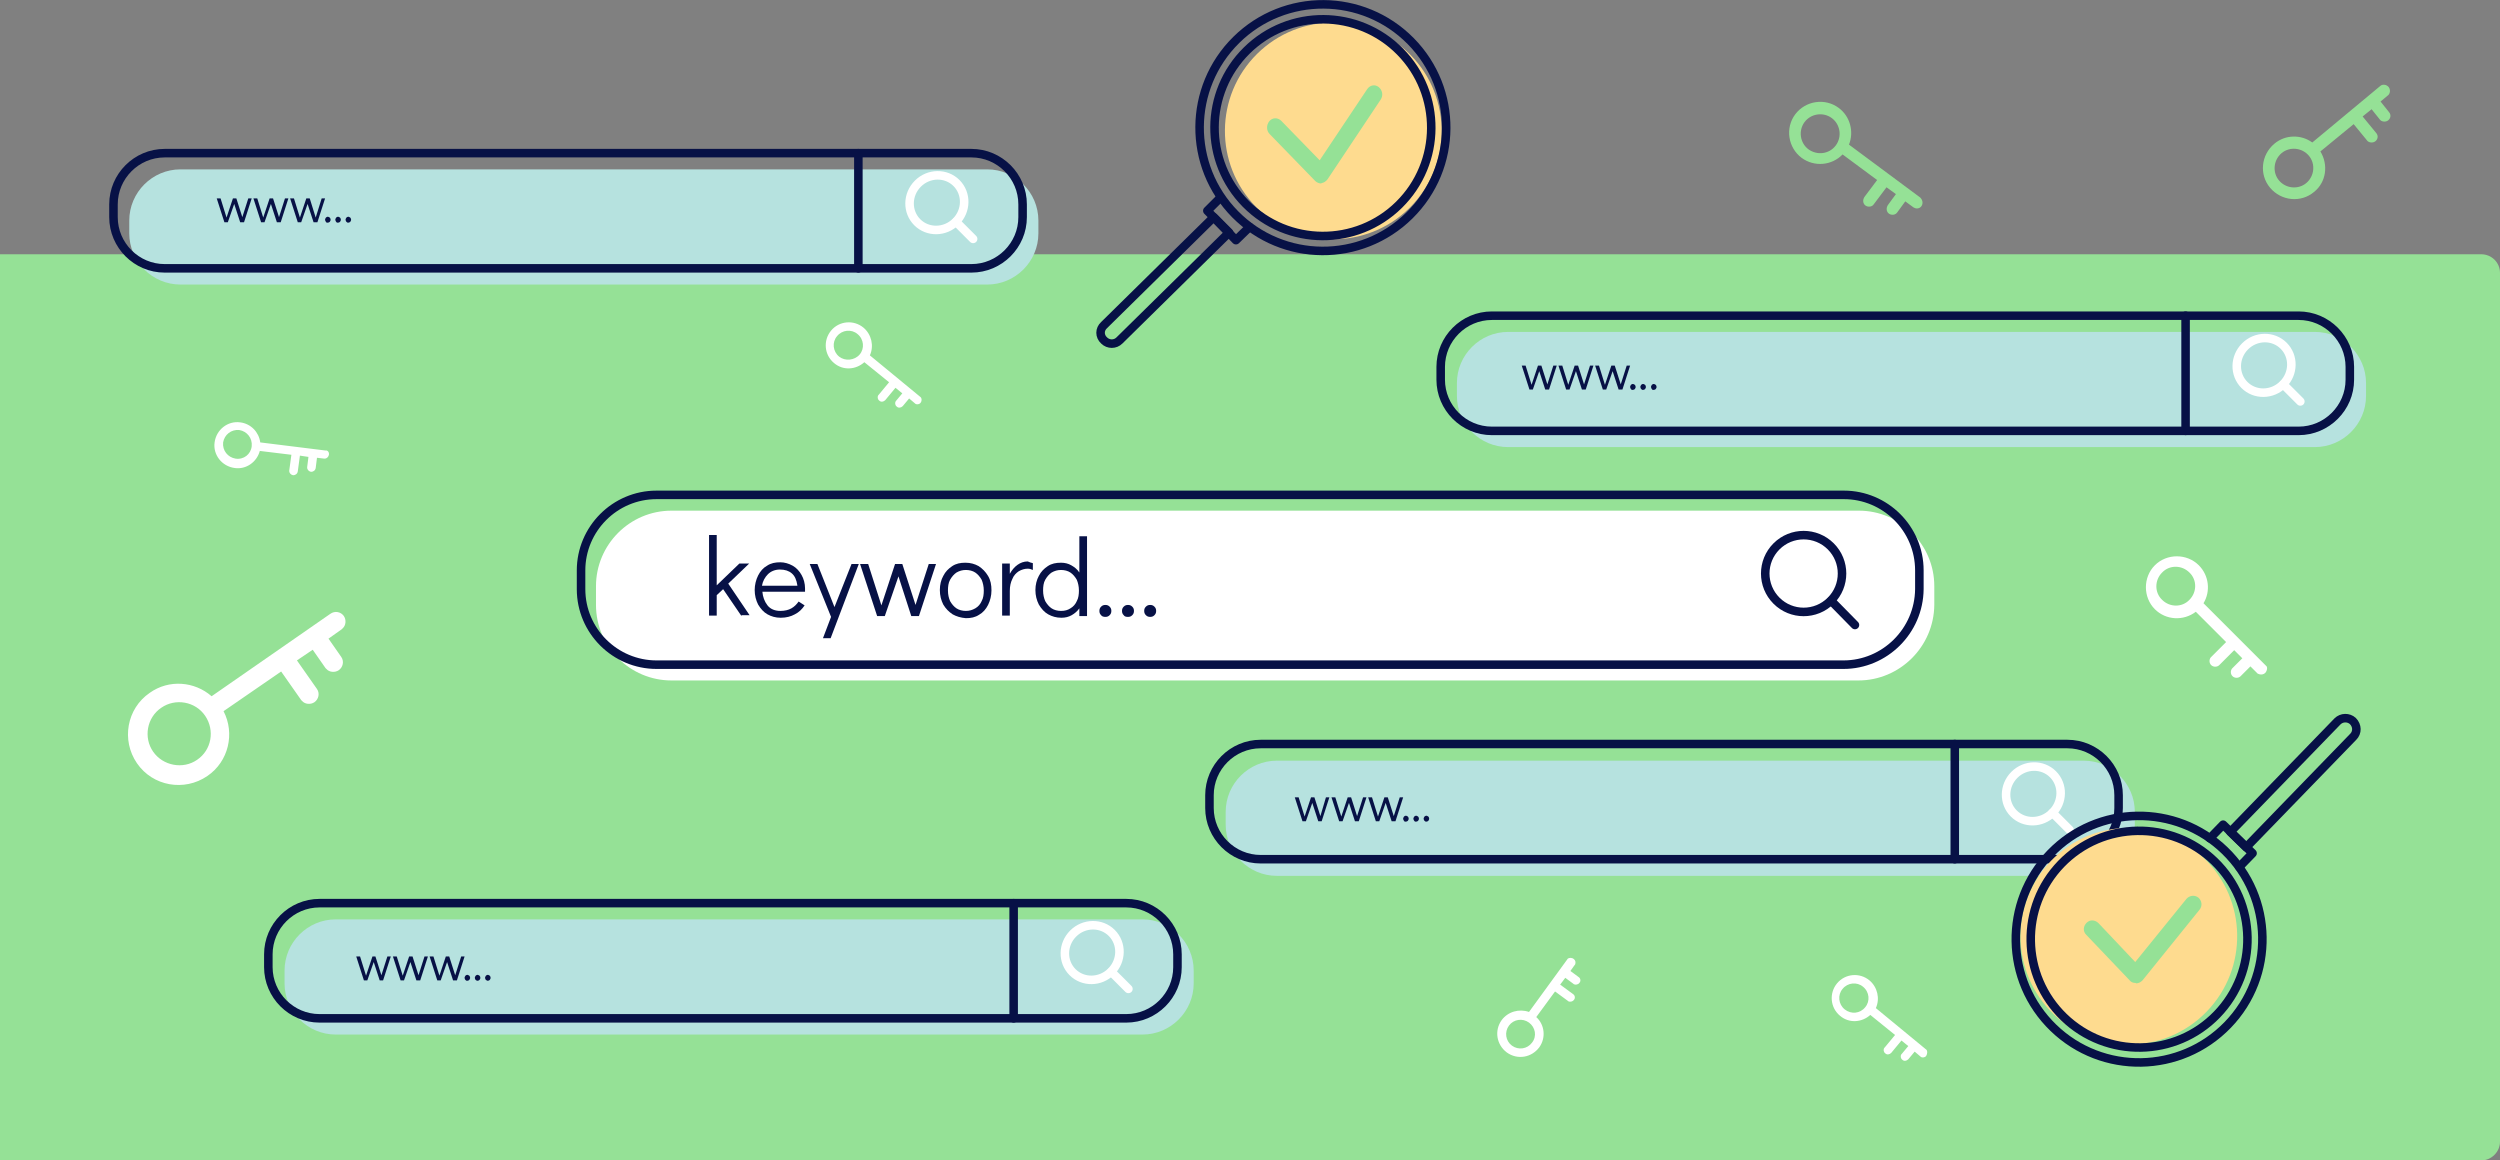 <svg width="586" height="272" viewBox="0 0 586 272" fill="none" xmlns="http://www.w3.org/2000/svg">
<rect x="0" y="0" width="586" height="272" fill="#808080" stroke="none"/>
<g clip-path="url(#clip0)">
<path d="M581.6 59.6H0V272H581.6C584 272 586 270 586 267.6V64C586 61.5 584 59.6 581.6 59.6Z" fill="#95E196"/>
<path d="M330.361 48.769C340.347 38.916 340.454 22.834 330.6 12.848C320.747 2.863 304.665 2.756 294.68 12.61C284.694 22.463 284.588 38.545 294.441 48.53C304.294 58.516 320.376 58.622 330.361 48.769Z" fill="#FEDB8F"/>
<path d="M292.9 53.2L289.7 56.3L283 49.4L286.1 46.3" stroke="#071146" stroke-width="2" stroke-miterlimit="10" stroke-linecap="round" stroke-linejoin="round"/>
<path d="M258.8 76.2L284.5 50.9L288.1 54.5L262.4 79.8C261.4 80.8 259.8 80.8 258.8 79.8C257.7 78.8 257.7 77.2 258.8 76.2Z" stroke="#071146" stroke-width="2" stroke-miterlimit="10" stroke-linecap="round" stroke-linejoin="round"/>
<path d="M330.387 50.49C341.748 39.279 341.869 20.981 330.658 9.62C319.447 -1.741 301.149 -1.863 289.788 9.348C278.427 20.559 278.305 38.857 289.516 50.218C300.727 61.58 319.026 61.701 330.387 50.49Z" stroke="#071146" stroke-width="2" stroke-miterlimit="10" stroke-linecap="round" stroke-linejoin="round"/>
<path d="M327.928 47.999C337.914 38.145 338.02 22.063 328.167 12.078C318.314 2.093 302.232 1.986 292.246 11.839C282.261 21.693 282.154 37.775 292.008 47.76C301.861 57.745 317.943 57.852 327.928 47.999Z" stroke="#071146" stroke-width="2" stroke-miterlimit="10" stroke-linecap="round" stroke-linejoin="round"/>
<path d="M309.626 43C309.114 43 308.674 42.761 308.308 42.441L297.614 31.43C296.808 30.631 296.808 29.275 297.541 28.397C298.273 27.52 299.518 27.52 300.324 28.317L309.333 37.574L320.467 20.896C321.126 19.939 322.298 19.699 323.177 20.418C324.056 21.136 324.276 22.413 323.617 23.37L311.165 42.042C310.798 42.521 310.286 42.84 309.773 42.92C309.773 43 309.7 43 309.626 43Z" fill="#95E196"/>
<path d="M435.6 159.5H157.4C147.7 159.5 139.7 151.6 139.7 141.8V137.4C139.7 127.7 147.6 119.7 157.4 119.7H435.7C445.4 119.7 453.4 127.6 453.4 137.4V141.8C453.3 151.6 445.3 159.5 435.6 159.5Z" fill="white"/>
<path d="M432.1 155.8H153.9C144.2 155.8 136.2 147.9 136.2 138.1V133.7C136.2 124 144.1 116 153.9 116H432.2C441.9 116 449.9 123.9 449.9 133.7V138.1C449.8 147.9 441.8 155.8 432.1 155.8Z" stroke="#071146" stroke-width="2" stroke-miterlimit="10" stroke-linecap="round" stroke-linejoin="round"/>
<path d="M429.136 140.799C432.65 137.285 432.65 131.586 429.136 128.072C425.621 124.557 419.923 124.557 416.408 128.072C412.893 131.586 412.893 137.285 416.408 140.799C419.923 144.314 425.621 144.314 429.136 140.799Z" stroke="#071146" stroke-width="2" stroke-miterlimit="10" stroke-linecap="round" stroke-linejoin="round"/>
<path d="M429.2 140.8L434.8 146.5" stroke="#071146" stroke-width="2" stroke-miterlimit="10" stroke-linecap="round" stroke-linejoin="round"/>
<path d="M231.4 66.7H42.3C35.7 66.7 30.3 61.3 30.3 54.7V51.7C30.3 45.1 35.7 39.7 42.3 39.7H231.4C238 39.7 243.4 45.1 243.4 51.7V54.7C243.4 61.3 238 66.7 231.4 66.7Z" fill="#B6E2DF"/>
<path d="M227.7 62.9H38.6C32 62.9 26.6 57.5 26.6 50.9V47.9C26.6 41.3 32 35.9 38.6 35.9H227.7C234.3 35.9 239.7 41.3 239.7 47.9V50.9C239.7 57.5 234.3 62.9 227.7 62.9Z" stroke="#071146" stroke-width="2" stroke-miterlimit="10" stroke-linecap="round" stroke-linejoin="round"/>
<path d="M224.06 51.957C226.599 49.419 226.662 45.367 224.202 42.906C221.741 40.446 217.689 40.509 215.151 43.048C212.612 45.586 212.549 49.638 215.009 52.099C217.47 54.559 221.522 54.495 224.06 51.957Z" stroke="white" stroke-width="2" stroke-miterlimit="10" stroke-linecap="round" stroke-linejoin="round"/>
<path d="M224.1 52L228.1 56" stroke="white" stroke-width="2" stroke-miterlimit="10" stroke-linecap="round" stroke-linejoin="round"/>
<path d="M201.2 35.9V62.9" stroke="#071146" stroke-width="2" stroke-miterlimit="10" stroke-linecap="round" stroke-linejoin="round"/>
<path d="M488.4 205.3H299.3C292.7 205.3 287.3 199.9 287.3 193.3V190.3C287.3 183.7 292.7 178.3 299.3 178.3H488.4C495 178.3 500.4 183.7 500.4 190.3V193.3C500.4 199.9 495 205.3 488.4 205.3Z" fill="#B6E2DF"/>
<path d="M484.6 201.4H295.5C288.9 201.4 283.5 196 283.5 189.4V186.4C283.5 179.8 288.9 174.4 295.5 174.4H484.6C491.2 174.4 496.6 179.8 496.6 186.4V189.4C496.6 196 491.2 201.4 484.6 201.4Z" stroke="#071146" stroke-width="2" stroke-miterlimit="10" stroke-linecap="round" stroke-linejoin="round"/>
<path d="M481.077 190.539C483.615 188 483.679 183.948 481.218 181.488C478.758 179.028 474.706 179.091 472.167 181.629C469.629 184.168 469.566 188.22 472.026 190.68C474.486 193.141 478.539 193.077 481.077 190.539Z" stroke="white" stroke-width="2" stroke-miterlimit="10" stroke-linecap="round" stroke-linejoin="round"/>
<path d="M481.1 190.5L485.1 194.5" stroke="white" stroke-width="2" stroke-miterlimit="10" stroke-linecap="round" stroke-linejoin="round"/>
<path d="M458.2 174.4V201.4" stroke="#071146" stroke-width="2" stroke-miterlimit="10" stroke-linecap="round" stroke-linejoin="round"/>
<path d="M542.6 104.8H353.5C346.9 104.8 341.5 99.4 341.5 92.8V89.8C341.5 83.2 346.9 77.8 353.5 77.8H542.6C549.2 77.8 554.6 83.2 554.6 89.8V92.8C554.6 99.4 549.2 104.8 542.6 104.8Z" fill="#B6E2DF"/>
<path d="M538.8 101H349.7C343.1 101 337.7 95.6 337.7 89V86C337.7 79.4 343.1 74 349.7 74H538.8C545.4 74 550.8 79.4 550.8 86V89C550.8 95.6 545.4 101 538.8 101Z" stroke="#071146" stroke-width="2" stroke-miterlimit="10" stroke-linecap="round" stroke-linejoin="round"/>
<path d="M535.15 90.098C537.688 87.56 537.752 83.508 535.291 81.047C532.831 78.587 528.779 78.65 526.24 81.189C523.702 83.727 523.639 87.779 526.099 90.24C528.559 92.7 532.612 92.637 535.15 90.098Z" stroke="white" stroke-width="2" stroke-miterlimit="10" stroke-linecap="round" stroke-linejoin="round"/>
<path d="M535.2 90.1L539.2 94.1" stroke="white" stroke-width="2" stroke-miterlimit="10" stroke-linecap="round" stroke-linejoin="round"/>
<path d="M512.3 74V101" stroke="#071146" stroke-width="2" stroke-miterlimit="10" stroke-linecap="round" stroke-linejoin="round"/>
<path d="M267.8 242.5H78.7C72.1 242.5 66.7 237.1 66.7 230.5V227.5C66.7 220.9 72.1 215.5 78.7 215.5H267.8C274.4 215.5 279.8 220.9 279.8 227.5V230.5C279.8 237.1 274.4 242.5 267.8 242.5Z" fill="#B6E2DF"/>
<path d="M264 238.7H74.9C68.3 238.7 62.9 233.3 62.9 226.7V223.7C62.9 217.1 68.3 211.7 74.9 211.7H264C270.6 211.7 276 217.1 276 223.7V226.7C276 233.3 270.6 238.7 264 238.7Z" stroke="#071146" stroke-width="2" stroke-miterlimit="10" stroke-linecap="round" stroke-linejoin="round"/>
<path d="M260.458 227.736C262.997 225.197 263.06 221.145 260.6 218.685C258.139 216.224 254.087 216.288 251.549 218.826C249.01 221.365 248.947 225.417 251.407 227.877C253.868 230.337 257.92 230.274 260.458 227.736Z" stroke="white" stroke-width="2" stroke-miterlimit="10" stroke-linecap="round" stroke-linejoin="round"/>
<path d="M260.5 227.8L264.5 231.8" stroke="white" stroke-width="2" stroke-miterlimit="10" stroke-linecap="round" stroke-linejoin="round"/>
<path d="M237.6 211.7V238.7" stroke="#071146" stroke-width="2" stroke-miterlimit="10" stroke-linecap="round" stroke-linejoin="round"/>
<path d="M531 157.7C530.5 158.2 529.8 158.2 529.2 157.9L529.1 157.8L527.5 156.2L525.2 158.5C524.7 159 523.8 159 523.3 158.5C522.8 158 522.8 157.2 523.2 156.7L523.3 156.6L525.6 154.3L523.7 152.4L520.2 155.9C519.7 156.4 518.8 156.4 518.3 155.9C517.8 155.4 517.8 154.6 518.2 154.1L518.3 154L521.8 150.5L514.7 143.4C511.8 145.6 507.7 145.4 505.1 142.8C502.3 140 502.3 135.3 505.1 132.5C507.9 129.7 512.6 129.7 515.4 132.5C517.8 134.9 518.2 138.6 516.5 141.4L531.2 156.1C531.5 156.3 531.5 157.1 531 157.7ZM513.2 140.6C515 138.8 515 135.9 513.2 134.2C511.4 132.4 508.5 132.4 506.8 134.2C505 136 505 138.9 506.8 140.6C508.6 142.4 511.5 142.4 513.2 140.6Z" fill="white"/>
<path d="M80.6 144.4C81.2 145.3 81.1 146.6 80.3 147.3L80.1 147.5L77 149.7L80 154C80.7 155 80.4 156.4 79.4 157.1C78.5 157.7 77.2 157.6 76.5 156.8L76.3 156.6L73.3 152.3L69.6 154.8L74.3 161.5C75 162.5 74.7 163.9 73.7 164.6C72.8 165.2 71.5 165.1 70.8 164.3L70.6 164.1L65.9 157.4L52.4 166.7C55.1 171.9 53.6 178.5 48.6 181.9C43.2 185.6 35.8 184.3 32.1 178.9C28.4 173.5 29.7 166.1 35.1 162.4C39.6 159.2 45.6 159.7 49.6 163.2L77.4 143.9C78.5 143.1 79.9 143.4 80.6 144.4ZM48.1 167.8C45.8 164.4 41.1 163.6 37.8 165.9C34.4 168.2 33.6 172.9 35.9 176.2C38.2 179.5 42.9 180.4 46.2 178.1C49.6 175.8 50.4 171.2 48.1 167.8Z" fill="white"/>
<path d="M450.4 48.3C450 48.9 449.2 49 448.7 48.7L448.5 48.6L446.6 47.2L444.7 49.8C444.3 50.4 443.4 50.5 442.8 50.1C442.2 49.7 442.1 48.9 442.4 48.3L442.5 48.1L444.4 45.5L442.2 43.9L439.2 47.9C438.8 48.5 437.9 48.6 437.3 48.2C436.7 47.8 436.6 47 436.9 46.4L437 46.2L440 42.2L431.9 36.2C429.4 38.8 425.3 39.2 422.3 37C419.1 34.6 418.4 30 420.8 26.8C423.2 23.6 427.8 22.9 431 25.3C433.7 27.3 434.6 30.9 433.4 33.9L450.1 46.3C450.7 46.9 450.8 47.7 450.4 48.3ZM430.3 34.1C431.8 32.1 431.4 29.2 429.4 27.7C427.4 26.2 424.5 26.6 423 28.6C421.5 30.6 421.9 33.5 423.9 35C426 36.5 428.8 36.1 430.3 34.1Z" fill="#95E196"/>
<path d="M559.9 20.4C560.3 20.9 560.3 21.7 559.9 22.2L559.8 22.3L558 23.8L560 26.3C560.5 26.9 560.4 27.7 559.8 28.2C559.3 28.6 558.5 28.6 558 28.2L557.9 28.1L555.9 25.6L553.8 27.3L557 31.2C557.5 31.8 557.4 32.6 556.8 33.1C556.3 33.5 555.5 33.5 555 33.1L554.9 33L551.7 29.1L543.9 35.5C545.8 38.6 545.3 42.7 542.4 45C539.3 47.6 534.7 47.1 532.1 44C529.5 40.9 530 36.3 533.1 33.7C535.7 31.5 539.4 31.5 542 33.4L558 20.1C558.5 19.7 559.4 19.8 559.9 20.4ZM541.2 36.5C539.6 34.6 536.7 34.3 534.8 35.9C532.9 37.5 532.6 40.4 534.2 42.3C535.8 44.2 538.7 44.5 540.6 42.9C542.5 41.3 542.8 38.4 541.2 36.5Z" fill="#95E196"/>
<path d="M368.9 224.8C369.3 225.1 369.4 225.6 369.2 226.1L369.1 226.2L368.1 227.6L370 229C370.5 229.3 370.6 230 370.2 230.4C369.9 230.8 369.3 230.9 368.9 230.7L368.8 230.6L366.9 229.2L365.7 230.8L368.7 233C369.2 233.3 369.3 234 368.9 234.4C368.6 234.8 368 234.9 367.6 234.7L367.5 234.6L364.5 232.4L360.1 238.4C362.1 240.2 362.4 243.3 360.8 245.5C359 247.9 355.7 248.5 353.2 246.7C350.8 244.9 350.2 241.6 352 239.1C353.5 237.1 356.1 236.4 358.4 237.2L367.5 224.7C367.8 224.5 368.4 224.4 368.9 224.8ZM358.4 239.7C356.9 238.6 354.8 238.9 353.7 240.4C352.6 241.9 352.9 244 354.4 245.1C355.9 246.2 358 245.9 359.1 244.4C360.3 242.9 359.9 240.8 358.4 239.7Z" fill="white"/>
<path d="M451.5 247.5C451.2 247.9 450.6 248 450.2 247.7L450.1 247.6L448.8 246.5L447.3 248.3C446.9 248.7 446.3 248.8 445.9 248.4C445.5 248.1 445.4 247.5 445.7 247.1L445.8 247L447.3 245.2L445.7 243.9L443.3 246.8C442.9 247.2 442.3 247.3 441.9 246.9C441.5 246.6 441.4 246 441.7 245.6L441.8 245.5L444.2 242.6L438.4 237.9C436.4 239.7 433.4 239.9 431.3 238.1C429 236.2 428.7 232.8 430.6 230.5C432.5 228.2 435.9 227.9 438.2 229.8C440.1 231.4 440.7 234.1 439.7 236.3L451.6 246.1C451.8 246.4 451.8 247 451.5 247.5ZM437.2 236.1C438.4 234.7 438.2 232.5 436.7 231.3C435.3 230.1 433.1 230.3 431.9 231.8C430.7 233.2 430.9 235.4 432.4 236.6C433.9 237.8 436 237.6 437.2 236.1Z" fill="white"/>
<path d="M215.8 94.4C215.5 94.8 214.9 94.9 214.5 94.6L214.4 94.5L213.1 93.4L211.6 95.2C211.2 95.6 210.6 95.7 210.2 95.3C209.8 95 209.7 94.4 210 94L211.5 92.2L209.9 90.9L207.5 93.8C207.1 94.2 206.5 94.3 206.1 93.9C205.7 93.6 205.6 93 205.9 92.6L206 92.5L208.4 89.6L202.6 84.9C200.6 86.7 197.6 86.9 195.5 85.1C193.2 83.2 192.9 79.8 194.8 77.5C196.7 75.2 200.1 74.9 202.4 76.8C204.3 78.4 204.9 81.1 203.9 83.3L215.8 93.1C216.1 93.4 216.1 94 215.8 94.4ZM201.5 83.1C202.7 81.7 202.5 79.5 201 78.3C199.6 77.1 197.4 77.3 196.2 78.8C195 80.2 195.2 82.4 196.7 83.6C198.1 84.7 200.3 84.5 201.5 83.1Z" fill="white"/>
<path d="M77.1 106.6C77 107.1 76.6 107.5 76.1 107.5H76L74.3 107.3L74 109.7C73.9 110.3 73.4 110.6 72.9 110.6C72.4 110.5 72 110.1 72 109.6V109.5L72.3 107.1L70.3 106.8L69.8 110.5C69.7 111.1 69.2 111.4 68.7 111.4C68.2 111.3 67.8 110.9 67.8 110.4V110.3L68.3 106.6L60.9 105.7C60.2 108.3 57.7 110.1 55 109.7C52 109.3 49.9 106.6 50.3 103.7C50.7 100.7 53.4 98.6 56.3 99C58.8 99.3 60.7 101.3 61 103.7L76.3 105.6C76.8 105.5 77.2 106 77.1 106.6ZM59 104.6C59.2 102.7 57.9 101.1 56.1 100.8C54.2 100.6 52.6 101.9 52.3 103.7C52.1 105.6 53.4 107.2 55.2 107.5C57.1 107.8 58.8 106.5 59 104.6Z" fill="white"/>
<path d="M58.2 46.5H59L57.2 52.1H56.3L54.9 47.8L53.4 52.1H52.6L50.8 46.5H51.7L53.1 51L54.6 46.5H55.4L56.8 50.9L58.2 46.5Z" fill="#071146"/>
<path d="M66.8 46.5H67.6L65.8 52.1H64.9L63.5 47.8L62 52.1H61.2L59.4 46.5H60.3L61.7 51L63.2 46.5H64L65.4 50.9L66.8 46.5Z" fill="#071146"/>
<path d="M75.4 46.5H76.2L74.4 52.1H73.5L72.1 47.8L70.6 52.1H69.8L68 46.5H68.9L70.3 51L71.8 46.5H72.6L74 51L75.4 46.5Z" fill="#071146"/>
<path d="M76.4 52C76.3 51.9 76.2 51.7 76.2 51.5C76.2 51.3 76.3 51.2 76.4 51C76.5 50.9 76.7 50.8 76.8 50.8C77 50.8 77.1 50.9 77.3 51C77.4 51.1 77.5 51.3 77.5 51.5C77.5 51.7 77.4 51.8 77.3 52C77.2 52.1 77 52.2 76.8 52.2C76.6 52.2 76.5 52.2 76.4 52Z" fill="#071146"/>
<path d="M78.8 52C78.7 51.9 78.6 51.7 78.6 51.5C78.6 51.3 78.7 51.2 78.8 51C78.9 50.9 79.1 50.8 79.2 50.8C79.4 50.8 79.5 50.9 79.7 51C79.8 51.1 79.9 51.3 79.9 51.5C79.9 51.7 79.8 51.8 79.7 52C79.6 52.1 79.4 52.2 79.2 52.2C79.1 52.2 78.9 52.2 78.8 52Z" fill="#071146"/>
<path d="M81.2 52C81.1 51.9 81 51.7 81 51.5C81 51.3 81.1 51.2 81.2 51C81.3 50.9 81.5 50.8 81.6 50.8C81.8 50.8 81.9 50.9 82.1 51C82.2 51.1 82.3 51.3 82.3 51.5C82.3 51.7 82.2 51.8 82.1 52C82 52.1 81.8 52.2 81.6 52.2C81.5 52.2 81.4 52.2 81.2 52Z" fill="#071146"/>
<path d="M364.1 85.7H364.9L363.1 91.3H362.2L360.8 87L359.3 91.3H358.5L356.7 85.7H357.6L359 90.2L360.5 85.7H361.3L362.7 90.1L364.1 85.7Z" fill="#071146"/>
<path d="M372.7 85.7H373.5L371.7 91.3H370.8L369.4 87L367.9 91.3H367.1L365.3 85.7H366.2L367.6 90.2L369.1 85.7H369.9L371.3 90.1L372.7 85.7Z" fill="#071146"/>
<path d="M381.3 85.7H382.1L380.3 91.3H379.4L378 87L376.5 91.3H375.7L373.9 85.7H374.8L376.2 90.2L377.7 85.7H378.5L379.9 90.1L381.3 85.7Z" fill="#071146"/>
<path d="M382.3 91.2C382.2 91.1 382.1 90.9 382.1 90.7C382.1 90.5 382.2 90.4 382.3 90.2C382.4 90.1 382.6 90 382.7 90C382.9 90 383 90.1 383.2 90.2C383.3 90.3 383.4 90.5 383.4 90.7C383.4 90.9 383.3 91 383.2 91.2C383.1 91.3 382.9 91.4 382.7 91.4C382.6 91.4 382.4 91.4 382.3 91.2Z" fill="#071146"/>
<path d="M384.7 91.2C384.6 91.1 384.5 90.9 384.5 90.7C384.5 90.5 384.6 90.4 384.7 90.2C384.8 90.1 385 90 385.1 90C385.3 90 385.4 90.1 385.6 90.2C385.7 90.3 385.8 90.5 385.8 90.7C385.8 90.9 385.7 91 385.6 91.2C385.5 91.3 385.3 91.4 385.1 91.4C385 91.4 384.9 91.4 384.7 91.2Z" fill="#071146"/>
<path d="M387.2 91.2C387.1 91.1 387 90.9 387 90.7C387 90.5 387.1 90.4 387.2 90.2C387.3 90.1 387.5 90 387.6 90C387.8 90 387.9 90.1 388.1 90.2C388.2 90.3 388.3 90.5 388.3 90.7C388.3 90.9 388.2 91 388.1 91.2C388 91.3 387.8 91.4 387.6 91.4C387.4 91.4 387.3 91.4 387.2 91.2Z" fill="#071146"/>
<path d="M310.8 186.9H311.6L309.8 192.5H309L307.6 188.2L306.1 192.5H305.3L303.5 186.9H304.4L305.8 191.4L307.3 186.9H308.1L309.5 191.3L310.8 186.9Z" fill="#071146"/>
<path d="M319.5 186.9H320.3L318.5 192.5H317.6L316.2 188.2L314.7 192.5H313.9L312.1 186.9H313L314.4 191.4L315.9 186.9H316.7L318.1 191.3L319.5 186.9Z" fill="#071146"/>
<path d="M328.1 186.9H328.9L327.1 192.5H326.2L324.8 188.2L323.3 192.5H322.5L320.7 186.9H321.6L323 191.4L324.5 186.9H325.3L326.7 191.3L328.1 186.9Z" fill="#071146"/>
<path d="M329.1 192.4C329 192.3 328.9 192.1 328.9 191.9C328.9 191.7 329 191.6 329.1 191.4C329.2 191.3 329.4 191.2 329.5 191.2C329.7 191.2 329.8 191.3 330 191.4C330.1 191.5 330.2 191.7 330.2 191.9C330.2 192.1 330.1 192.2 330 192.4C329.9 192.5 329.7 192.6 329.5 192.6C329.3 192.6 329.2 192.6 329.1 192.4Z" fill="#071146"/>
<path d="M331.5 192.4C331.4 192.3 331.3 192.1 331.3 191.9C331.3 191.7 331.4 191.6 331.5 191.4C331.6 191.3 331.8 191.2 331.9 191.2C332.1 191.2 332.2 191.3 332.4 191.4C332.5 191.5 332.6 191.7 332.6 191.9C332.6 192.1 332.5 192.2 332.4 192.4C332.3 192.5 332.1 192.6 331.9 192.6C331.8 192.6 331.6 192.6 331.5 192.4Z" fill="#071146"/>
<path d="M333.9 192.4C333.8 192.3 333.7 192.1 333.7 191.9C333.7 191.7 333.8 191.6 333.9 191.4C334 191.3 334.2 191.2 334.3 191.2C334.5 191.2 334.6 191.3 334.8 191.4C334.9 191.5 335 191.7 335 191.9C335 192.1 334.9 192.2 334.8 192.4C334.7 192.5 334.5 192.6 334.3 192.6C334.2 192.6 334.1 192.6 333.9 192.4Z" fill="#071146"/>
<path d="M90.8 224.2H91.6L89.8 229.8H89L87.6 225.5L86.1 229.8H85.3L83.5 224.2H84.4L85.8 228.7L87.3 224.2H88L89.4 228.6L90.8 224.2Z" fill="#071146"/>
<path d="M99.5 224.2H100.3L98.5 229.8H97.6L96.2 225.5L94.7 229.8H93.9L92.1 224.2H93L94.4 228.7L95.9 224.2H96.7L98.1 228.6L99.5 224.2Z" fill="#071146"/>
<path d="M108.1 224.2H108.9L107.1 229.8H106.2L104.8 225.5L103.3 229.8H102.5L100.7 224.2H101.6L103 228.7L104.5 224.2H105.3L106.7 228.6L108.1 224.2Z" fill="#071146"/>
<path d="M109.1 229.7C109 229.6 108.9 229.4 108.9 229.2C108.9 229 109 228.9 109.1 228.7C109.2 228.6 109.4 228.5 109.5 228.5C109.7 228.5 109.8 228.6 110 228.7C110.1 228.8 110.2 229 110.2 229.2C110.2 229.4 110.1 229.5 110 229.7C109.9 229.8 109.7 229.9 109.5 229.9C109.3 229.9 109.2 229.8 109.1 229.7Z" fill="#071146"/>
<path d="M111.5 229.7C111.4 229.6 111.3 229.4 111.3 229.2C111.3 229 111.4 228.9 111.5 228.7C111.6 228.6 111.8 228.5 111.9 228.5C112.1 228.5 112.2 228.6 112.4 228.7C112.5 228.8 112.6 229 112.6 229.2C112.6 229.4 112.5 229.5 112.4 229.7C112.3 229.8 112.1 229.9 111.9 229.9C111.8 229.9 111.6 229.8 111.5 229.7Z" fill="#071146"/>
<path d="M113.9 229.7C113.8 229.6 113.7 229.4 113.7 229.2C113.7 229 113.8 228.9 113.9 228.7C114 228.6 114.2 228.5 114.3 228.5C114.5 228.5 114.6 228.6 114.8 228.7C114.9 228.8 115 229 115 229.2C115 229.4 114.9 229.5 114.8 229.7C114.7 229.8 114.5 229.9 114.3 229.9C114.2 229.9 114.1 229.8 113.9 229.7Z" fill="#071146"/>
<path d="M173.8 144.4L169.5 138.1L168 139.5V144.3H166.2V125.4H168V137.2L173.3 132.1H175.6L170.7 136.8L175.7 144.2H173.8V144.4Z" fill="#071146"/>
<path d="M185.8 132.6C186.7 133.1 187.4 133.9 187.9 134.8C188.4 135.7 188.7 136.8 188.7 137.9C188.7 138.2 188.7 138.5 188.7 138.7H178.7C178.8 139.9 179.2 141 179.9 141.9C180.6 142.8 181.7 143.2 182.9 143.2C183.9 143.2 184.8 143 185.5 142.6C186.2 142.2 186.7 141.7 187.2 141L188.6 141.9C188 142.8 187.3 143.5 186.3 144C185.4 144.5 184.3 144.8 183 144.8C181.8 144.8 180.8 144.5 179.9 144C179 143.5 178.3 142.7 177.7 141.7C177.2 140.7 176.9 139.6 176.9 138.3C176.9 137.1 177.2 135.9 177.7 134.9C178.2 133.9 178.9 133.1 179.8 132.6C180.7 132 181.7 131.8 182.9 131.8C183.9 131.8 184.9 132.1 185.8 132.6ZM186.9 137.2C186.7 135.9 186.3 135 185.6 134.4C184.9 133.8 184 133.5 182.8 133.5C181.7 133.5 180.7 133.9 180 134.6C179.3 135.3 178.8 136.2 178.6 137.3H186.9V137.2Z" fill="#071146"/>
<path d="M199.6 132.2H201.3L194.7 149.6H192.9L194.8 144.6L189.8 132.2H191.6L195.6 142.3L199.6 132.2Z" fill="#071146"/>
<path d="M217.7 132.2H219.4L215.4 144.4H213.6L210.6 135.1L207.4 144.4H205.6L201.6 132.2H203.5L206.6 141.9L209.8 132.2H211.5L214.6 141.8L217.7 132.2Z" fill="#071146"/>
<path d="M223.3 144C222.4 143.4 221.7 142.7 221.1 141.7C220.6 140.7 220.3 139.6 220.3 138.3C220.3 137 220.6 135.9 221.1 135C221.6 134 222.3 133.3 223.2 132.7C224.1 132.1 225.1 131.9 226.3 131.9C227.5 131.9 228.5 132.2 229.4 132.7C230.3 133.3 231 134 231.6 135C232.2 136 232.4 137.1 232.4 138.4C232.4 139.6 232.1 140.8 231.6 141.8C231.1 142.8 230.4 143.6 229.5 144.1C228.6 144.7 227.6 144.9 226.4 144.9C225.2 144.8 224.2 144.5 223.3 144ZM228.6 142.6C229.3 142.2 229.8 141.6 230.1 140.9C230.5 140.2 230.6 139.3 230.6 138.4C230.6 137.5 230.4 136.6 230.1 135.9C229.7 135.2 229.2 134.6 228.6 134.2C228 133.8 227.2 133.6 226.4 133.6C225.6 133.6 224.9 133.8 224.2 134.2C223.6 134.6 223.1 135.2 222.7 135.9C222.3 136.6 222.2 137.5 222.2 138.4C222.2 139.4 222.4 140.2 222.7 140.9C223.1 141.6 223.6 142.2 224.2 142.6C224.8 143 225.6 143.2 226.4 143.2C227.2 143.2 227.9 143 228.6 142.6Z" fill="#071146"/>
<path d="M242.1 132V133.6C241.7 133.4 241.3 133.3 240.9 133.3C240.2 133.3 239.5 133.5 238.8 133.9C238.2 134.3 237.6 134.9 237.3 135.7C236.9 136.5 236.7 137.4 236.7 138.5V144.3H234.9V132.1H236.7V134.5C237.2 133.6 237.8 132.9 238.5 132.4C239.2 131.9 240 131.6 240.9 131.6C241.3 131.8 241.7 131.9 242.1 132Z" fill="#071146"/>
<path d="M254.8 125.5V144.4H253V142.6C252.5 143.3 251.9 143.8 251.2 144.2C250.5 144.6 249.7 144.8 248.8 144.8C247.6 144.8 246.6 144.5 245.7 144C244.8 143.5 244.1 142.7 243.5 141.7C243 140.7 242.7 139.6 242.7 138.3C242.7 137.1 243 135.9 243.5 135C244 134 244.7 133.3 245.6 132.7C246.5 132.1 247.5 131.9 248.7 131.9C249.6 131.9 250.4 132.1 251.1 132.5C251.8 132.9 252.5 133.4 253 134.2V125.7H254.8V125.5ZM250.9 142.6C251.6 142.2 252.1 141.6 252.4 140.9C252.8 140.2 252.9 139.3 252.9 138.4C252.9 137.5 252.7 136.6 252.4 135.9C252 135.2 251.5 134.6 250.9 134.2C250.3 133.8 249.5 133.6 248.7 133.6C247.9 133.6 247.2 133.8 246.5 134.2C245.9 134.6 245.4 135.2 245 135.9C244.6 136.6 244.5 137.5 244.5 138.4C244.5 139.4 244.7 140.2 245 140.9C245.4 141.6 245.9 142.2 246.5 142.6C247.1 143 247.9 143.2 248.7 143.2C249.6 143.2 250.3 143 250.9 142.6Z" fill="#071146"/>
<path d="M258.1 144.2C257.8 143.9 257.7 143.6 257.7 143.2C257.7 142.8 257.8 142.5 258.1 142.2C258.4 141.9 258.7 141.8 259.1 141.8C259.5 141.8 259.8 141.9 260.1 142.2C260.4 142.5 260.5 142.8 260.5 143.2C260.5 143.6 260.4 143.9 260.1 144.2C259.8 144.5 259.5 144.6 259.1 144.6C258.7 144.6 258.3 144.5 258.1 144.2Z" fill="#071146"/>
<path d="M263.4 144.2C263.1 143.9 263 143.6 263 143.2C263 142.8 263.1 142.5 263.4 142.2C263.7 141.9 264 141.8 264.4 141.8C264.8 141.8 265.1 141.9 265.4 142.2C265.7 142.5 265.8 142.8 265.8 143.2C265.8 143.6 265.7 143.9 265.4 144.2C265.1 144.5 264.8 144.6 264.4 144.6C263.9 144.6 263.6 144.5 263.4 144.2Z" fill="#071146"/>
<path d="M268.6 144.2C268.3 143.9 268.2 143.6 268.2 143.2C268.2 142.8 268.3 142.5 268.6 142.2C268.9 141.9 269.2 141.8 269.6 141.8C270 141.8 270.3 141.9 270.6 142.2C270.9 142.5 271 142.8 271 143.2C271 143.6 270.9 143.9 270.6 144.2C270.3 144.5 270 144.6 269.6 144.6C269.2 144.6 268.9 144.5 268.6 144.2Z" fill="#071146"/>
<path d="M517.262 237.099C527.01 227.011 526.735 210.931 516.647 201.183C506.56 191.435 490.48 191.71 480.732 201.798C470.984 211.885 471.259 227.965 481.346 237.713C491.434 247.462 507.514 247.186 517.262 237.099Z" fill="#FEDB8F"/>
<path d="M518 196.5L521.1 193.3L528 200L524.9 203.2" stroke="#071146" stroke-width="2" stroke-miterlimit="10" stroke-linecap="round" stroke-linejoin="round"/>
<path d="M551.6 172.7L526.5 198.6L522.8 195L547.9 169.1C548.9 168.1 550.5 168.1 551.5 169C552.6 170.1 552.6 171.7 551.6 172.7Z" stroke="#071146" stroke-width="2" stroke-miterlimit="10" stroke-linecap="round" stroke-linejoin="round"/>
<path d="M522.187 240.225C533.278 228.748 532.965 210.452 521.487 199.361C510.01 188.27 491.714 188.583 480.623 200.06C469.532 211.538 469.845 229.834 481.322 240.925C492.8 252.016 511.096 251.703 522.187 240.225Z" stroke="#071146" stroke-width="2" stroke-miterlimit="10" stroke-linecap="round" stroke-linejoin="round"/>
<path d="M519.67 237.793C529.418 227.706 529.143 211.626 519.055 201.878C508.968 192.13 492.888 192.405 483.14 202.492C473.392 212.58 473.667 228.66 483.754 238.408C493.842 248.156 509.922 247.881 519.67 237.793Z" stroke="#071146" stroke-width="2" stroke-miterlimit="10" stroke-linecap="round" stroke-linejoin="round"/>
<path d="M500.5 230.4C500 230.4 499.5 230.2 499.2 229.8L489 219.1C488.2 218.3 488.3 217.1 489.1 216.3C489.9 215.5 491.1 215.6 491.9 216.4L500.5 225.5L512.5 210.7C513.2 209.9 514.4 209.7 515.3 210.4C516.1 211.1 516.3 212.3 515.6 213.2L502.2 229.8C501.8 230.2 501.3 230.5 500.7 230.5C500.6 230.4 500.6 230.4 500.5 230.4Z" fill="#95E196"/>
</g>
<defs>
<clipPath id="clip0">
<rect width="586" height="272" fill="white"/>
</clipPath>
</defs>
</svg>
